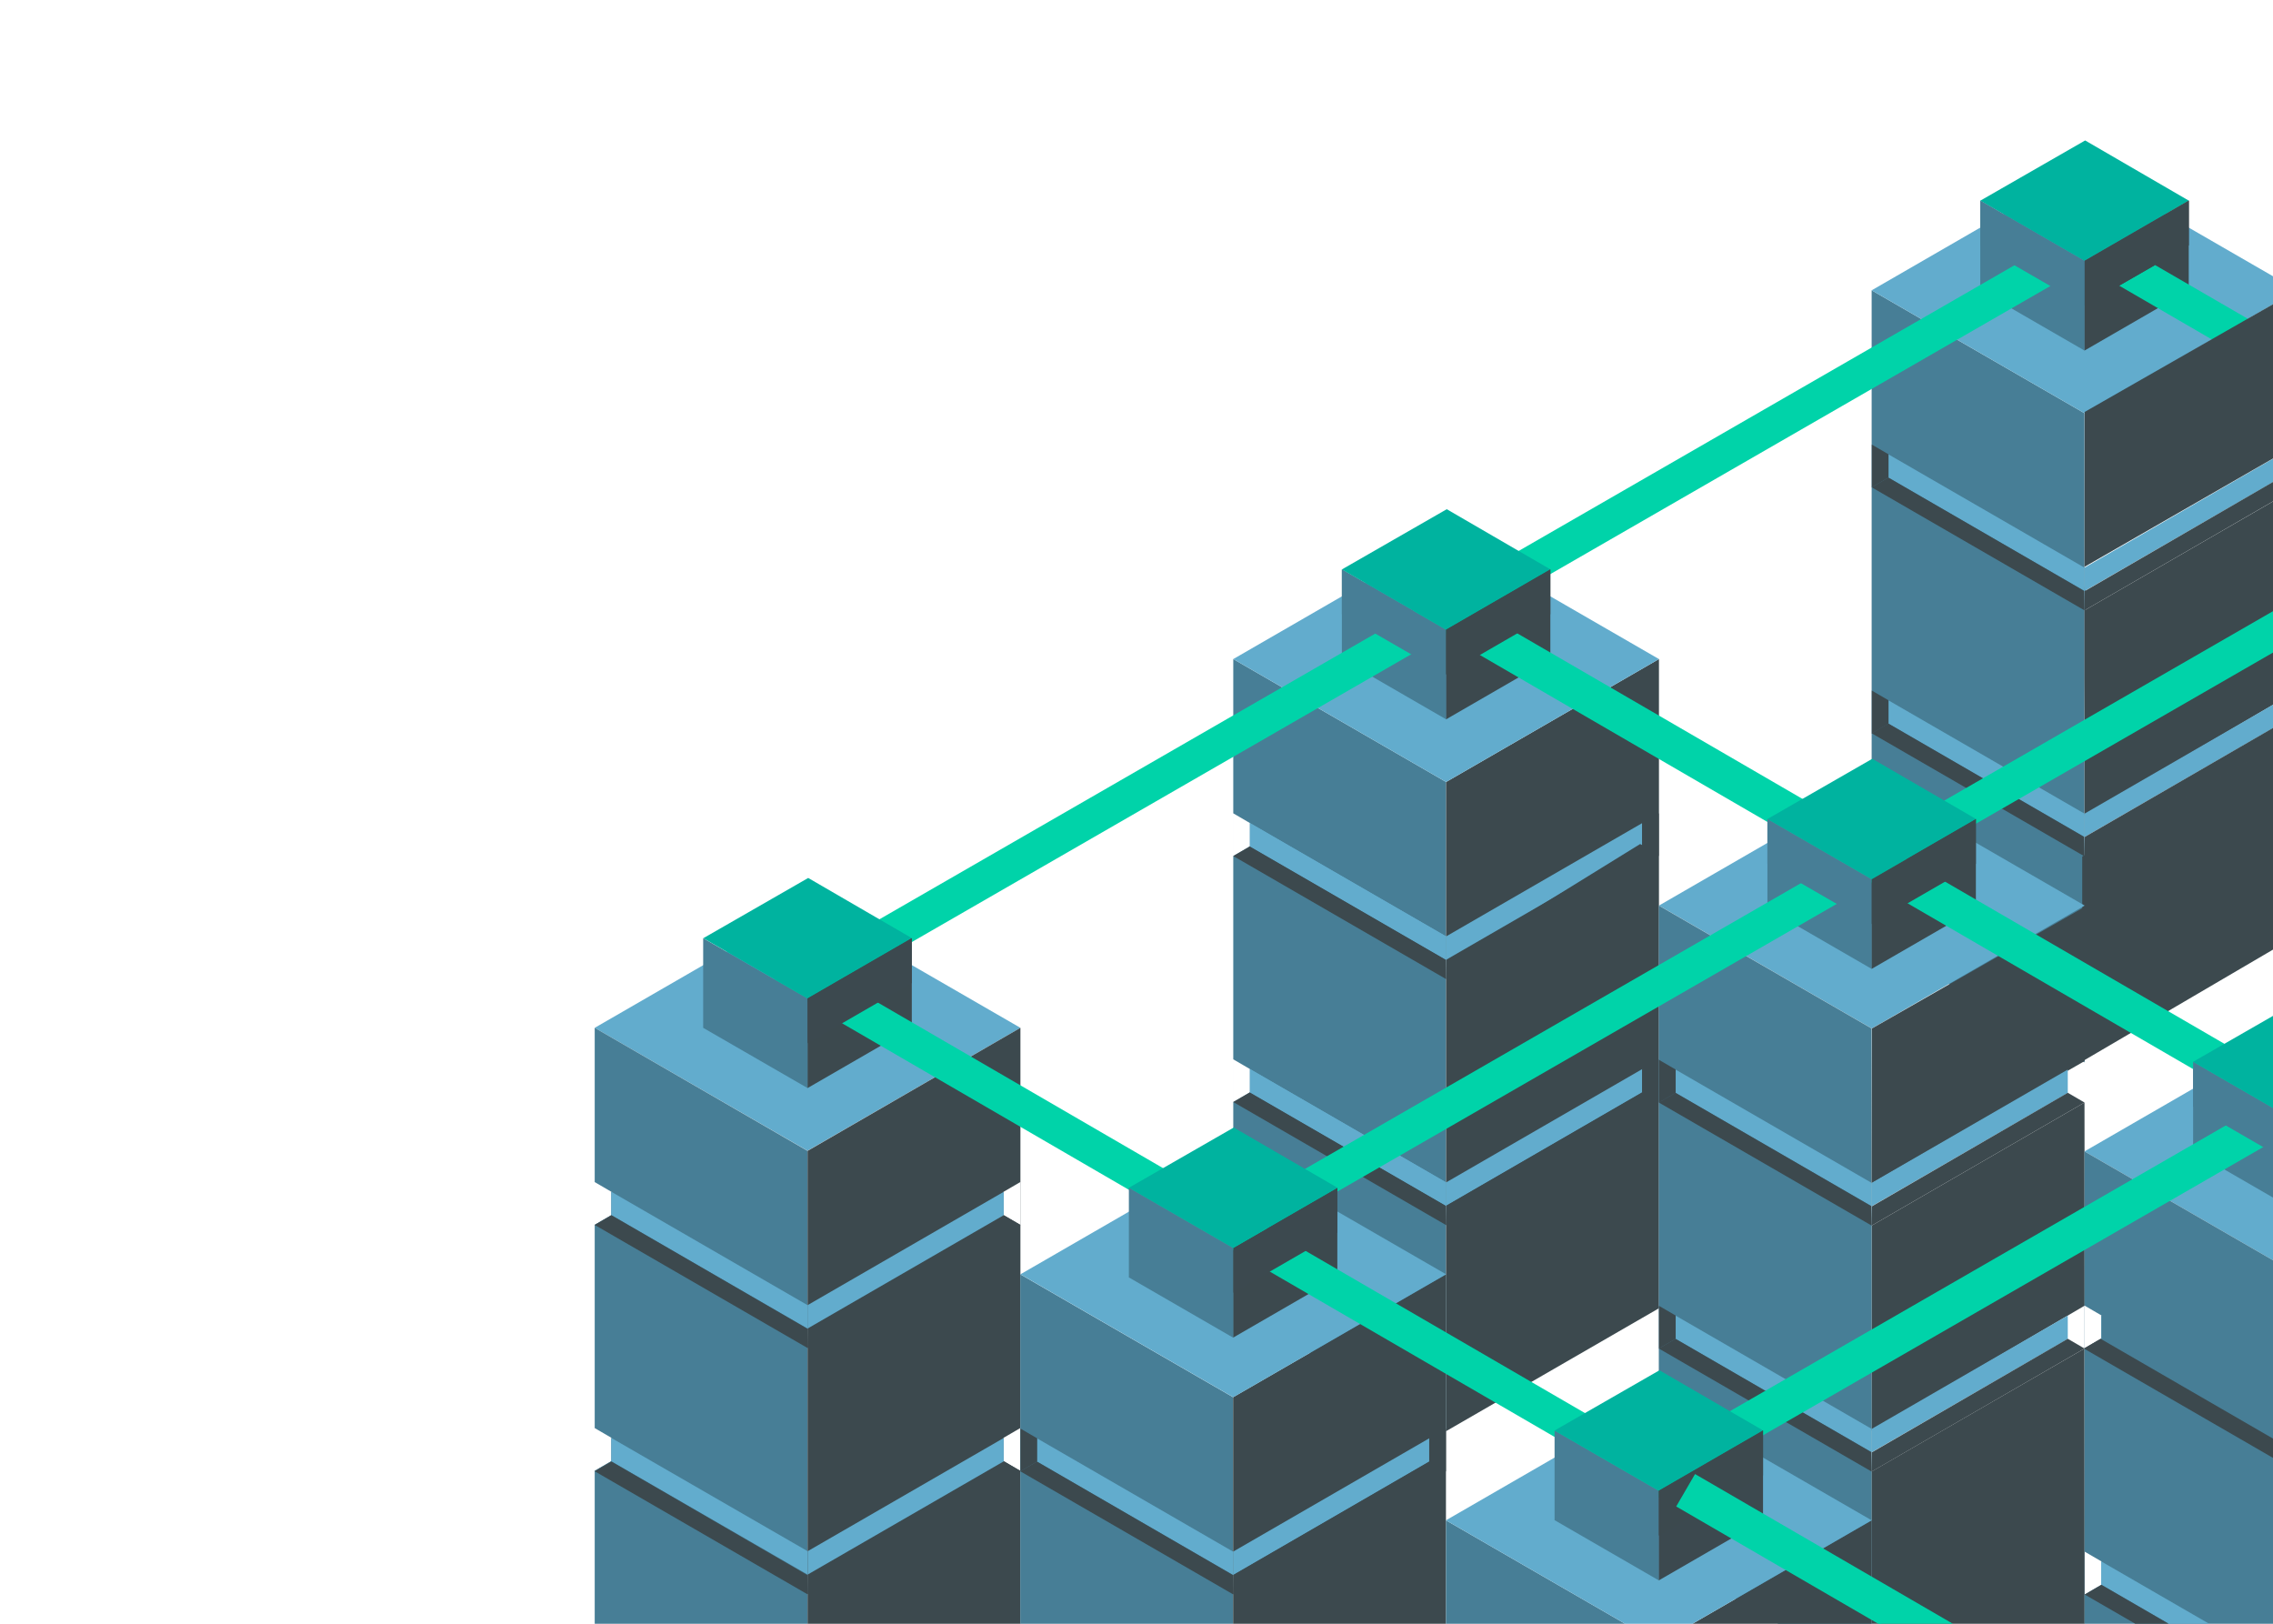 <?xml version="1.0" encoding="utf-8"?>
<!-- Generator: Adobe Illustrator 22.0.1, SVG Export Plug-In . SVG Version: 6.00 Build 0)  -->
<svg version="1.1" id="Layer_1" xmlns="http://www.w3.org/2000/svg" xmlns:xlink="http://www.w3.org/1999/xlink" x="0px" y="0px"
	 viewBox="0 0 1400 1000" style="enable-background:new 0 0 1400 1000;" xml:space="preserve">
<style type="text/css">
	.st0{fill:#477E96;}
	.st1{fill:#3C494E;}
	.st2{fill:#62ACCD;}
	.st3{fill:#00B39F;}
	.st4{fill:none;stroke:#00D3A9;stroke-width:22.1;}
	.st5{fill:#00D3A9;}
	.st6{fill:#00D3A9;stroke:#00D3A9;stroke-width:22.1;}
	.st7{fill:#00D3A9;stroke:#00D3A9;}
	.st8{fill:#3C494F;}
</style>
<g>
	<g transform="translate(-16, 0)">
		<path class="st0" d="M775.6,405.9v399.8l131.1,75.7V481.6L775.6,405.9z M785.9,672.7l-10.3,6v-26.3l10.3,6V672.7z M785.9,521.2
			l-10.3,6v-26.3l10.3,6V521.2z"/>
		<path class="st1" d="M1300,1000l-0.1-169.5l-131.2,75.8l0,126.2"/>
		<path class="st2" d="M644.5,633l-131.1-75.7L382.3,633l0,0l0,0l131.1,75.7L644.5,633L644.5,633L644.5,633z M513.4,955.3v14.4
			L392.6,900v-14.4L513.4,955.3z"/>
		<path class="st1" d="M1300,804.1l-0.1-125.1l-131.1,75.8l-0.1,126.2"/>
		<path class="st1" d="M513.4,981.7l-131.1-75.8l10.3-6l120.6,69.8L513.4,981.7z"/>
		<path class="st2" d="M513.4,955.3v14.4L634.1,900v-14.4L513.4,955.3z"/>
		<path class="st1" d="M513.4,981.7l131.1-75.8l-10.3-6l-120.6,69.8L513.4,981.7z"/>
		<path class="st2" d="M513.4,803.8v14.4l-120.8-69.8V734L513.4,803.8z"/>
		<path class="st1" d="M513.4,830.2l-131.1-75.8l10.3-6l120.6,69.8L513.4,830.2z"/>
		<path class="st0" d="M382.3,633v377.9h131.1V708.8L382.3,633z M392.6,899.8l-10.3,6v-26.3l10.3,6V899.8z M392.6,748.3l-10.3,6V728
			l10.3,6V748.3z"/>
		<path class="st2" d="M513.4,803.8v14.4l120.8-69.8V734L513.4,803.8z"/>
		<path class="st1" d="M513.4,830.2l131.1-75.8l-10.3-6l-120.6,69.8L513.4,830.2z"/>
		<path class="st1" d="M513.4,708.8v302.1h131.1V633L513.4,708.8z M644.4,905.8l-10.3-6v-14.3l10.3-6V905.8z M644.4,754.3l-10.3-6
			V734l10.3-6V754.3z"/>
		<path class="st1" d="M906.7,481.6v399.8l131.1-75.7V405.9L906.7,481.6z"/>
		<path class="st2" d="M1037.8,405.9l-131.1-75.7l-131.1,75.7l0,0l0,0l131.1,75.7L1037.8,405.9L1037.8,405.9L1037.8,405.9z
			 M906.7,728.2v14.4l-120.8-69.8v-14.4L906.7,728.2z"/>
		<path class="st1" d="M906.7,754.5l-131.1-75.8l10.3-6l120.6,69.8L906.7,754.5z"/>
		<path class="st2" d="M906.7,728.2v14.4l120.8-69.8v-14.4L906.7,728.2z"/>
		<path class="st1" d="M906.7,754.5l131.1-75.8l-10.3-6l-120.6,69.8L906.7,754.5z M1027.4,658.4l10.3-6v26.3l-10.3-6V658.4z"/>
		<path class="st2" d="M906.7,576.7v14.4l-120.8-69.8v-14.4L906.7,576.7z"/>
		<path class="st1" d="M906.7,603l-131.1-75.8l10.3-6L906.5,591L906.7,603z"/>
		<path class="st2" d="M906.7,576.7v14.4l120.8-69.8v-14.4L906.7,576.7z"/>
		<path class="st1" d="M907.9,604.9l128.8-79.5l-10.5-5.6L907.7,593L907.9,604.9z"/>
		<path class="st1" d="M1027.4,506.9l10.3-6v26.3l-10.3-6V506.9z M1300.6,361.4h-0.7v76.1"/>
		<path class="st0" d="M1299.9,254.5v399.8l-131.1-75.7V178.8L1299.9,254.5z"/>
		<path class="st1" d="M1429.7,576.8l0-125.1l-131.2,75.8l0,126.2"/>
		<path class="st1" d="M1431.1,425.2l0-125.1l-131.2,75.8l0,126.2"/>
		<path class="st2" d="M1431,178.8l-131.1-75.7l-131.1,75.7l0,0l0,0l131.1,75.7L1431,178.8L1431,178.8L1431,178.8z M1299.9,501.1
			v14.4l-120.8-69.8v-14.4L1299.9,501.1z"/>
		<path class="st1" d="M1299.9,527.4l-131.1-75.8l10.3-6l120.6,69.8L1299.9,527.4z"/>
		<path class="st1" d="M1179.2,431.3l-10.3-6v26.4l10.3-6V431.3z"/>
		<path class="st2" d="M1299.9,501.1v14.4l120.8-69.8v-14.4L1299.9,501.1z"/>
		<path class="st1" d="M1299.9,527.4l131.1-75.8l-10.3-6l-120.6,69.8L1299.9,527.4z"/>
		<path class="st2" d="M1299.9,349.6V364l-120.8-69.8v-14.4L1299.9,349.6z"/>
		<path class="st1" d="M1299.9,375.9l-131.1-75.8l10.3-6l120.6,69.8L1299.9,375.9z"/>
		<path class="st1" d="M1179.2,279.8l-10.3-6v26.3l10.3-6V279.8z"/>
		<path class="st2" d="M1299.9,349.6V364l120.8-69.8v-14.4L1299.9,349.6z"/>
		<path class="st1" d="M1299.9,375.9l131.1-75.8l-10.3-6L1300.1,364L1299.9,375.9z"/>
		<path class="st0" d="M775.5,860.5v150.3H644.4v-226L775.5,860.5z"/>
		<path class="st1" d="M775.5,860.5v150.3h131.1v-226L775.5,860.5z"/>
		<path class="st2" d="M906.7,784.8l-131.1-75.7l-131.1,75.7l0,0l0,0l131.1,75.7L906.7,784.8L906.7,784.8L906.7,784.8z M775.5,955.6
			V970l-120.8-69.8v-14.4L775.5,955.6z"/>
		<path class="st1" d="M775.5,981.9l-131.1-75.8l10.3-6L775.4,970L775.5,981.9z"/>
		<path class="st1" d="M654.8,885.8l-10.3-6v26.3l10.3-6V885.8z"/>
		<path class="st2" d="M775.5,955.6V970l120.8-69.8v-14.4L775.5,955.6z"/>
		<path class="st1" d="M775.5,981.9l131.1-75.8l-10.3-6L775.7,970L775.5,981.9z"/>
		<path class="st1" d="M896.3,885.8l10.3-6v26.3l-10.3-6V885.8z"/>
		<path class="st2" d="M1300,557.7L1168.9,482l-131.1,75.7l0,0l0,0l131.1,75.7L1300,557.7L1300,557.7L1300,557.7z"/>
		<path class="st0" d="M1168.8,633.4l-131.1-75.7v399.8l93.9,54.2h37.2V633.4z"/>
		<path class="st1" d="M1299.9,653.5l0.1-95l-131,74.9l-0.2,95.4"/>
		<path class="st2" d="M1168.8,880v14.4L1048,824.6v-14.4L1168.8,880z"/>
		<path class="st1" d="M1168.8,906.3l-131.1-75.8l10.3-6l120.6,69.8L1168.8,906.3z"/>
		<path class="st1" d="M1048.1,810.2l-10.3-6v26.3l10.3-6V810.2z"/>
		<path class="st2" d="M1168.8,880v14.4l120.8-69.8v-14.4L1168.8,880z"/>
		<path class="st1" d="M1168.8,906.3l131.1-75.8l-10.3-6L1169,894.4L1168.8,906.3z"/>
		<path class="st2" d="M1168.8,728.5v14.4L1048,673.1v-14.4L1168.8,728.5z"/>
		<path class="st1" d="M1168.8,754.8L1037.7,679l10.3-6l120.6,69.8L1168.8,754.8z M1048.1,658.7l-10.3-6V679l10.3-6V658.7z"/>
		<path class="st2" d="M906.7,728.2v14.4l-120.8-69.8v-14.4L906.7,728.2z"/>
		<path class="st2" d="M1168.8,728.5v14.4l120.8-69.8v-14.4L1168.8,728.5z"/>
		<path class="st1" d="M1168.8,754.8l131.1-75.8l-10.3-6L1169,742.9L1168.8,754.8z"/>
		<path class="st0" d="M1037.7,1012L1037.7,1012H906.6v-75.7L1037.7,1012z"/>
		<path class="st1" d="M1037.7,1012L1037.7,1012h131.1v-75.7L1037.7,1012z"/>
		<path class="st2" d="M1168.8,936.3l-131.1-75.7l-131.1,75.7l0,0l0,0l131.1,75.7L1168.8,936.3L1168.8,936.3L1168.8,936.3z"/>
		<path class="st2" d="M1431,633.4l-131.1,75.7l0,0l0,0l131.1,75.7V633.4z"/>
		<path class="st2" d="M1431,879.9v14.4l-120.8-69.8v-14.4L1431,879.9z"/>
		<path class="st1" d="M1431,906.2l-131.1-75.8l10.3-6l120.6,69.8L1431,906.2z"/>
		<path class="st0" d="M1299.9,709.1V1012H1431V784.8L1299.9,709.1z M1310.3,976l-10.3,6v-26.4l10.3,6V976z M1310.3,824.4l-10.3,6
			v-26.3l10.3,6V824.4z"/>
		<path class="st0" d="M1299.9,160.7v55.2l-64.2-37.1v-55.2L1299.9,160.7z"/>
		<path class="st3" d="M1299.9,160.7l-64.2-37.1l64.6-37.1l63.9,37.1L1299.9,160.7z"/>
		<path class="st1" d="M1299.9,160.7v55.2l64.2-37.1v-55.2L1299.9,160.7z"/>
		<path class="st0" d="M906.7,387.8V443l-64.2-37.1v-55.2L906.7,387.8z"/>
		<path class="st4" d="M479.4,624l800.3-461.1"/>
		<path class="st0" d="M1299.9,160.7v27.6l-64.2-37.1v-27.6L1299.9,160.7z M906.7,387.8v27.6l-64.2-37.1v-27.6L906.7,387.8z"/>
		<path class="st3" d="M906.7,387.8l-64.2-37.1l64.6-37.1l63.9,37.1L906.7,387.8z"/>
		<path class="st1" d="M906.7,387.8V443l64.2-37.1v-55.2L906.7,387.8z"/>
		<path class="st0" d="M513.4,614.9v55.2L449.1,633v-55.2L513.4,614.9z"/>
		<path class="st3" d="M513.4,614.9l-64.2-37.1l64.6-37.1l63.9,37.1L513.4,614.9z"/>
		<path class="st1" d="M513.4,614.9v55.2l64.2-37.1v-55.2L513.4,614.9z"/>
		<path class="st0" d="M1168.8,541.5v55.2l-64.2-37.1v-55.2L1168.8,541.5z"/>
		<path class="st5" d="M736.1,768.1l11,19.1l684-394v-25.5L736.1,768.1z"/>
		<path class="st1" d="M1168.8,541.5v55.2l64.2-37.1v-55.2L1168.8,541.5z M775.5,768.6v55.2l64.2-37.1v-55.2L775.5,768.6z"/>
		<path class="st6" d="M530.3,614.9l538,312.3"/>
		<path class="st0" d="M1431,691v55.2l-64.2-37.1v-55.2L1431,691z"/>
		<path class="st7" d="M1414,678.1L998.3,917.6l11,19.1l419-241.4C1423.8,689.4,1419.2,683.5,1414,678.1"/>
		<path class="st0" d="M1037.7,918.1v55.2l-64.2-37.1V881L1037.7,918.1z"/>
		<path class="st3" d="M1037.7,918.1L973.5,881l64.6-37.1L1102,881L1037.7,918.1z"/>
		<path class="st8" d="M1037.7,918.1v55.2l64.2-37.1V881L1037.7,918.1z M513.4,614.9v27.6l64.2-37.1v-27.6L513.4,614.9z
			 M775.5,768.6v27.6l64.2-37.1v-27.6L775.5,768.6z"/>
		<path class="st3" d="M775.5,768.6l-64.2-37.1l64.6-37.1l63.9,37.1L775.5,768.6z"/>
		<path class="st0" d="M775.5,768.6v55.2l-64.2-37.1v-55.2L775.5,768.6z"/>
		<path class="st2" d="M906.7,576.7v14.4l-120.8-69.8v-14.4L906.7,576.7z"/>
		<path class="st7" d="M929.1,378.2L918,397.3l513,297.8v-25.6L929.1,378.2z"/>
		<path class="st0" d="M1431,691v27.6l-64.2-37.1v-27.6L1431,691z"/>
		<path class="st3" d="M1431,691l-64.2-37.1l64.6-37.1L1431,691z M1168.8,541.5l-64.2-37.1l64.6-37.1l63.9,37.1L1168.8,541.5z"/>
		<path class="st0" d="M1168.8,541.5v27.6l-64.2-37.1v-27.6L1168.8,541.5z"/>
		<path class="st1" d="M906.7,387.8v27.6l64.2-37.1v-27.6L906.7,387.8z M1168.8,541.5v27.6L1233,532v-27.6L1168.8,541.5z"/>
		<path class="st5" d="M1343.3,163.2l-22.1,12.7l109.8,63.7V214L1343.3,163.2z"/>
		<path class="st1" d="M1322.4,151.1l20.9,12.1l20.9-12.1v-27.6l-64.2,37.1v27.6l21.3-12.3l-9.9-5.8L1322.4,151.1z"/>
		<path class="st1" d="M1322.4,151.1l-11.1,19.1l9.9,5.8l22.1-12.7L1322.4,151.1z"/>
		<path class="st2" d="M1397.4,1012l-87.2-50.4V976l62.2,35.9L1397.4,1012z"/>
		<path class="st1" d="M1310.3,976l-10.3,6l51.9,30h20.5L1310.3,976z"/>
		<path class="st1" d="M1037.7,918.1v27.6l64.2-37.1V881L1037.7,918.1z"/>
		<path class="st1" d="M1430.6,906.3l-131.1-75.8l10.3-6l120.6,69.8L1430.6,906.3z"/>
		<path class="st7" d="M1060.2,908.5l-11.1,19.1l145.2,84.3h44L1060.2,908.5z"/>
		<path class="st2" d="M513.4,803.8v14.4l120.8-69.8V734L513.4,803.8z"/>
		<path class="st2" d="M513.5,955.3v14.4L634.2,900v-14.4L513.5,955.3z"/>
		<path class="st2" d="M513.4,955.3v14.4L392.6,900v-14.4L513.4,955.3z"/>
		<path class="st2" d="M513.4,803.8v14.4l-120.8-69.8V734L513.4,803.8z"/>
		<path class="st1" d="M513.4,830.2l-131.1-75.8l10.3-6l120.7,69.9L513.4,830.2z"/>
		<path class="st1" d="M513.4,981.9l-131.1-75.8l10.3-6L513.3,970L513.4,981.9z"/>
	</g>
	<path class="st1" d="M1414.9,273.8l0.1-95L1284,253.7l-0.1,95.4"/>
</g>
</svg>
